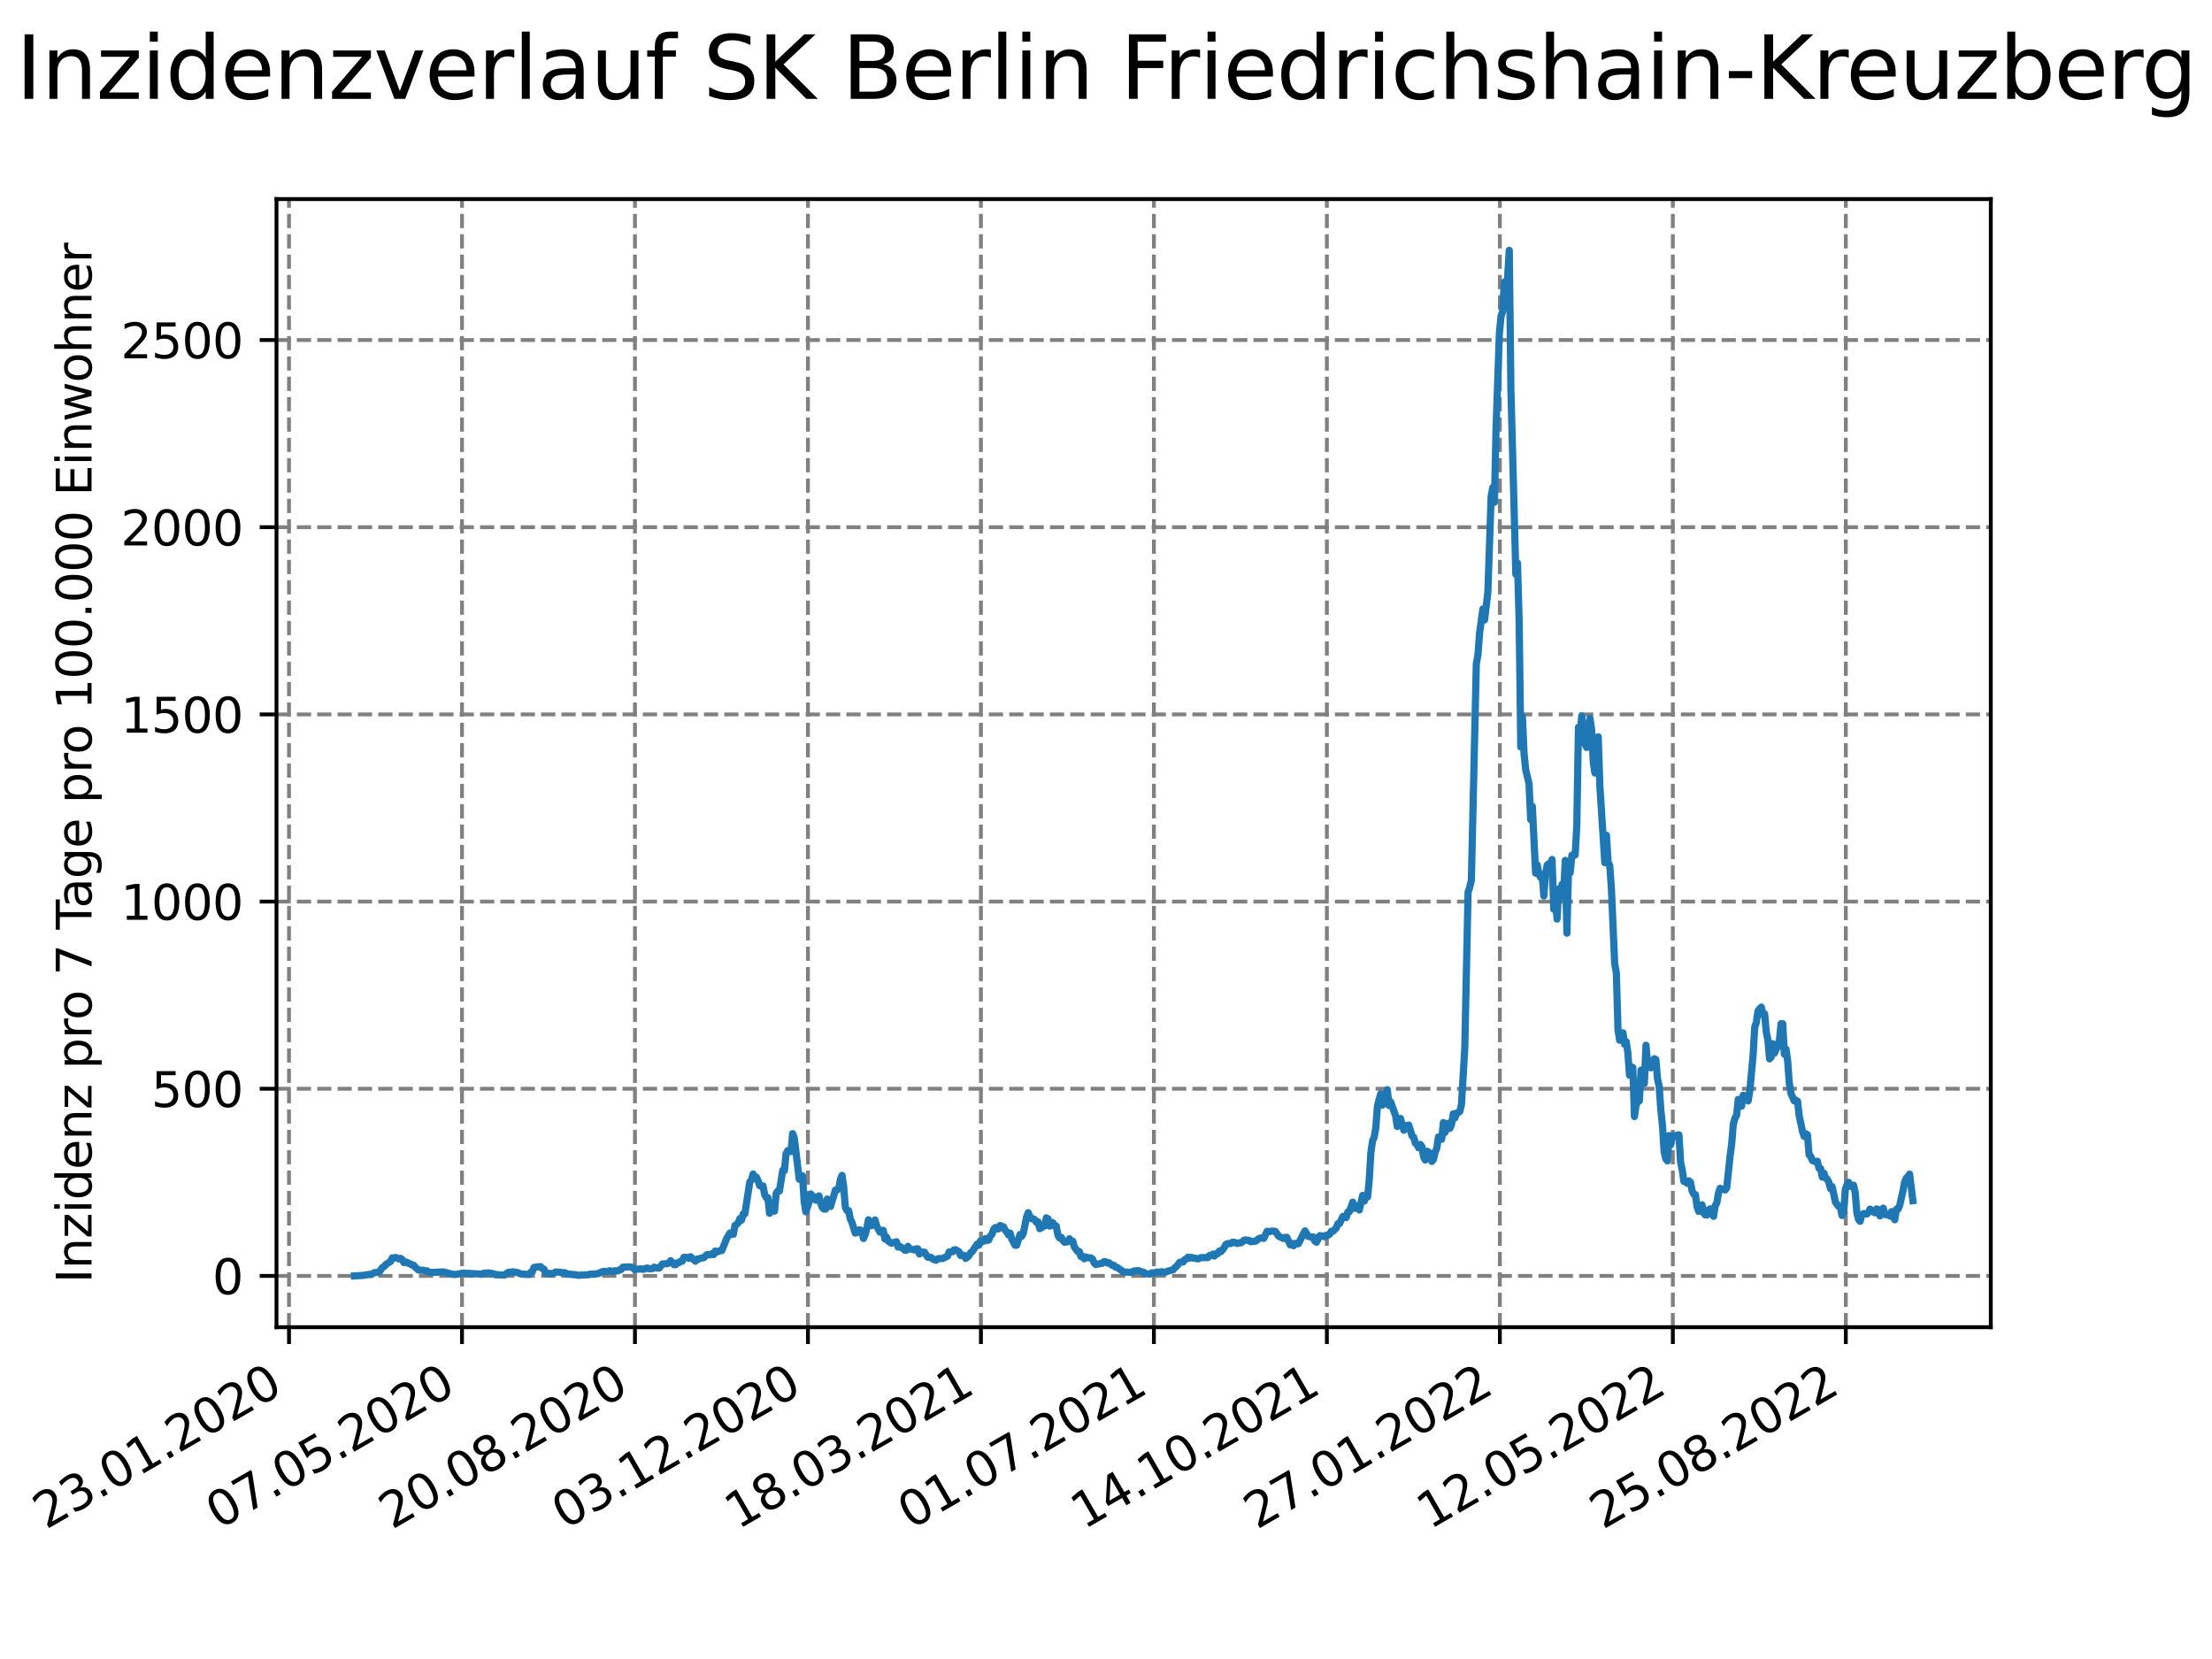 <?xml version="1.0" encoding="utf-8" standalone="no"?>
<!DOCTYPE svg PUBLIC "-//W3C//DTD SVG 1.1//EN"
  "http://www.w3.org/Graphics/SVG/1.1/DTD/svg11.dtd">
<svg xmlns:xlink="http://www.w3.org/1999/xlink" width="460.8pt" height="345.6pt" viewBox="0 0 460.8 345.6" xmlns="http://www.w3.org/2000/svg" version="1.1">
 <defs>
  <style type="text/css">*{stroke-linejoin: round; stroke-linecap: butt}</style>
 </defs>
 <g id="figure_1">
  <g id="patch_1">
   <path d="M 0 345.6 
L 460.8 345.6 
L 460.8 0 
L 0 0 
z
" style="fill: #ffffff"/>
  </g>
  <g id="axes_1">
   <g id="patch_2">
    <path d="M 57.6 276.48 
L 414.72 276.48 
L 414.72 41.472 
L 57.6 41.472 
z
" style="fill: #ffffff"/>
   </g>
   <g id="matplotlib.axis_1">
    <g id="xtick_1">
     <g id="line2d_1">
      <path d="M 60.205 276.48 
L 60.205 41.472 
" clip-path="url(#p578720e4cc)" style="fill: none; stroke-dasharray: 2.96,1.28; stroke-dashoffset: 0; stroke: #808080; stroke-width: 0.8"/>
     </g>
     <g id="line2d_2">
      <defs>
       <path id="m4d08be19a9" d="M 0 0 
L 0 3.5 
" style="stroke: #000000; stroke-width: 0.8"/>
      </defs>
      <g>
       <use xlink:href="#m4d08be19a9" x="60.205" y="276.48" style="stroke: #000000; stroke-width: 0.8"/>
      </g>
     </g>
     <g id="text_1">
      <!-- 23.01.2020 -->
      <g transform="translate(9.58 318.689) rotate(-30) scale(0.1 -0.1)">
       <defs>
        <path id="DejaVuSans-32" d="M 1228 531 
L 3431 531 
L 3431 0 
L 469 0 
L 469 531 
Q 828 903 1448 1529 
Q 2069 2156 2228 2338 
Q 2531 2678 2651 2914 
Q 2772 3150 2772 3378 
Q 2772 3750 2511 3984 
Q 2250 4219 1831 4219 
Q 1534 4219 1204 4116 
Q 875 4013 500 3803 
L 500 4441 
Q 881 4594 1212 4672 
Q 1544 4750 1819 4750 
Q 2544 4750 2975 4387 
Q 3406 4025 3406 3419 
Q 3406 3131 3298 2873 
Q 3191 2616 2906 2266 
Q 2828 2175 2409 1742 
Q 1991 1309 1228 531 
z
" transform="scale(0.016)"/>
        <path id="DejaVuSans-33" d="M 2597 2516 
Q 3050 2419 3304 2112 
Q 3559 1806 3559 1356 
Q 3559 666 3084 287 
Q 2609 -91 1734 -91 
Q 1441 -91 1130 -33 
Q 819 25 488 141 
L 488 750 
Q 750 597 1062 519 
Q 1375 441 1716 441 
Q 2309 441 2620 675 
Q 2931 909 2931 1356 
Q 2931 1769 2642 2001 
Q 2353 2234 1838 2234 
L 1294 2234 
L 1294 2753 
L 1863 2753 
Q 2328 2753 2575 2939 
Q 2822 3125 2822 3475 
Q 2822 3834 2567 4026 
Q 2313 4219 1838 4219 
Q 1578 4219 1281 4162 
Q 984 4106 628 3988 
L 628 4550 
Q 988 4650 1302 4700 
Q 1616 4750 1894 4750 
Q 2613 4750 3031 4423 
Q 3450 4097 3450 3541 
Q 3450 3153 3228 2886 
Q 3006 2619 2597 2516 
z
" transform="scale(0.016)"/>
        <path id="DejaVuSans-2e" d="M 684 794 
L 1344 794 
L 1344 0 
L 684 0 
L 684 794 
z
" transform="scale(0.016)"/>
        <path id="DejaVuSans-30" d="M 2034 4250 
Q 1547 4250 1301 3770 
Q 1056 3291 1056 2328 
Q 1056 1369 1301 889 
Q 1547 409 2034 409 
Q 2525 409 2770 889 
Q 3016 1369 3016 2328 
Q 3016 3291 2770 3770 
Q 2525 4250 2034 4250 
z
M 2034 4750 
Q 2819 4750 3233 4129 
Q 3647 3509 3647 2328 
Q 3647 1150 3233 529 
Q 2819 -91 2034 -91 
Q 1250 -91 836 529 
Q 422 1150 422 2328 
Q 422 3509 836 4129 
Q 1250 4750 2034 4750 
z
" transform="scale(0.016)"/>
        <path id="DejaVuSans-31" d="M 794 531 
L 1825 531 
L 1825 4091 
L 703 3866 
L 703 4441 
L 1819 4666 
L 2450 4666 
L 2450 531 
L 3481 531 
L 3481 0 
L 794 0 
L 794 531 
z
" transform="scale(0.016)"/>
       </defs>
       <use xlink:href="#DejaVuSans-32"/>
       <use xlink:href="#DejaVuSans-33" x="63.623"/>
       <use xlink:href="#DejaVuSans-2e" x="127.246"/>
       <use xlink:href="#DejaVuSans-30" x="159.033"/>
       <use xlink:href="#DejaVuSans-31" x="222.656"/>
       <use xlink:href="#DejaVuSans-2e" x="286.279"/>
       <use xlink:href="#DejaVuSans-32" x="318.066"/>
       <use xlink:href="#DejaVuSans-30" x="381.689"/>
       <use xlink:href="#DejaVuSans-32" x="445.312"/>
       <use xlink:href="#DejaVuSans-30" x="508.936"/>
      </g>
     </g>
    </g>
    <g id="xtick_2">
     <g id="line2d_3">
      <path d="M 96.24 276.48 
L 96.24 41.472 
" clip-path="url(#p578720e4cc)" style="fill: none; stroke-dasharray: 2.96,1.28; stroke-dashoffset: 0; stroke: #808080; stroke-width: 0.8"/>
     </g>
     <g id="line2d_4">
      <g>
       <use xlink:href="#m4d08be19a9" x="96.24" y="276.48" style="stroke: #000000; stroke-width: 0.8"/>
      </g>
     </g>
     <g id="text_2">
      <!-- 07.05.2020 -->
      <g transform="translate(45.615 318.689) rotate(-30) scale(0.1 -0.1)">
       <defs>
        <path id="DejaVuSans-37" d="M 525 4666 
L 3525 4666 
L 3525 4397 
L 1831 0 
L 1172 0 
L 2766 4134 
L 525 4134 
L 525 4666 
z
" transform="scale(0.016)"/>
        <path id="DejaVuSans-35" d="M 691 4666 
L 3169 4666 
L 3169 4134 
L 1269 4134 
L 1269 2991 
Q 1406 3038 1543 3061 
Q 1681 3084 1819 3084 
Q 2600 3084 3056 2656 
Q 3513 2228 3513 1497 
Q 3513 744 3044 326 
Q 2575 -91 1722 -91 
Q 1428 -91 1123 -41 
Q 819 9 494 109 
L 494 744 
Q 775 591 1075 516 
Q 1375 441 1709 441 
Q 2250 441 2565 725 
Q 2881 1009 2881 1497 
Q 2881 1984 2565 2268 
Q 2250 2553 1709 2553 
Q 1456 2553 1204 2497 
Q 953 2441 691 2322 
L 691 4666 
z
" transform="scale(0.016)"/>
       </defs>
       <use xlink:href="#DejaVuSans-30"/>
       <use xlink:href="#DejaVuSans-37" x="63.623"/>
       <use xlink:href="#DejaVuSans-2e" x="127.246"/>
       <use xlink:href="#DejaVuSans-30" x="159.033"/>
       <use xlink:href="#DejaVuSans-35" x="222.656"/>
       <use xlink:href="#DejaVuSans-2e" x="286.279"/>
       <use xlink:href="#DejaVuSans-32" x="318.066"/>
       <use xlink:href="#DejaVuSans-30" x="381.689"/>
       <use xlink:href="#DejaVuSans-32" x="445.312"/>
       <use xlink:href="#DejaVuSans-30" x="508.936"/>
      </g>
     </g>
    </g>
    <g id="xtick_3">
     <g id="line2d_5">
      <path d="M 132.275 276.48 
L 132.275 41.472 
" clip-path="url(#p578720e4cc)" style="fill: none; stroke-dasharray: 2.96,1.28; stroke-dashoffset: 0; stroke: #808080; stroke-width: 0.8"/>
     </g>
     <g id="line2d_6">
      <g>
       <use xlink:href="#m4d08be19a9" x="132.275" y="276.48" style="stroke: #000000; stroke-width: 0.8"/>
      </g>
     </g>
     <g id="text_3">
      <!-- 20.08.2020 -->
      <g transform="translate(81.649 318.689) rotate(-30) scale(0.1 -0.1)">
       <defs>
        <path id="DejaVuSans-38" d="M 2034 2216 
Q 1584 2216 1326 1975 
Q 1069 1734 1069 1313 
Q 1069 891 1326 650 
Q 1584 409 2034 409 
Q 2484 409 2743 651 
Q 3003 894 3003 1313 
Q 3003 1734 2745 1975 
Q 2488 2216 2034 2216 
z
M 1403 2484 
Q 997 2584 770 2862 
Q 544 3141 544 3541 
Q 544 4100 942 4425 
Q 1341 4750 2034 4750 
Q 2731 4750 3128 4425 
Q 3525 4100 3525 3541 
Q 3525 3141 3298 2862 
Q 3072 2584 2669 2484 
Q 3125 2378 3379 2068 
Q 3634 1759 3634 1313 
Q 3634 634 3220 271 
Q 2806 -91 2034 -91 
Q 1263 -91 848 271 
Q 434 634 434 1313 
Q 434 1759 690 2068 
Q 947 2378 1403 2484 
z
M 1172 3481 
Q 1172 3119 1398 2916 
Q 1625 2713 2034 2713 
Q 2441 2713 2670 2916 
Q 2900 3119 2900 3481 
Q 2900 3844 2670 4047 
Q 2441 4250 2034 4250 
Q 1625 4250 1398 4047 
Q 1172 3844 1172 3481 
z
" transform="scale(0.016)"/>
       </defs>
       <use xlink:href="#DejaVuSans-32"/>
       <use xlink:href="#DejaVuSans-30" x="63.623"/>
       <use xlink:href="#DejaVuSans-2e" x="127.246"/>
       <use xlink:href="#DejaVuSans-30" x="159.033"/>
       <use xlink:href="#DejaVuSans-38" x="222.656"/>
       <use xlink:href="#DejaVuSans-2e" x="286.279"/>
       <use xlink:href="#DejaVuSans-32" x="318.066"/>
       <use xlink:href="#DejaVuSans-30" x="381.689"/>
       <use xlink:href="#DejaVuSans-32" x="445.312"/>
       <use xlink:href="#DejaVuSans-30" x="508.936"/>
      </g>
     </g>
    </g>
    <g id="xtick_4">
     <g id="line2d_7">
      <path d="M 168.309 276.48 
L 168.309 41.472 
" clip-path="url(#p578720e4cc)" style="fill: none; stroke-dasharray: 2.96,1.28; stroke-dashoffset: 0; stroke: #808080; stroke-width: 0.8"/>
     </g>
     <g id="line2d_8">
      <g>
       <use xlink:href="#m4d08be19a9" x="168.309" y="276.48" style="stroke: #000000; stroke-width: 0.8"/>
      </g>
     </g>
     <g id="text_4">
      <!-- 03.12.2020 -->
      <g transform="translate(117.684 318.689) rotate(-30) scale(0.1 -0.1)">
       <use xlink:href="#DejaVuSans-30"/>
       <use xlink:href="#DejaVuSans-33" x="63.623"/>
       <use xlink:href="#DejaVuSans-2e" x="127.246"/>
       <use xlink:href="#DejaVuSans-31" x="159.033"/>
       <use xlink:href="#DejaVuSans-32" x="222.656"/>
       <use xlink:href="#DejaVuSans-2e" x="286.279"/>
       <use xlink:href="#DejaVuSans-32" x="318.066"/>
       <use xlink:href="#DejaVuSans-30" x="381.689"/>
       <use xlink:href="#DejaVuSans-32" x="445.312"/>
       <use xlink:href="#DejaVuSans-30" x="508.936"/>
      </g>
     </g>
    </g>
    <g id="xtick_5">
     <g id="line2d_9">
      <path d="M 204.344 276.48 
L 204.344 41.472 
" clip-path="url(#p578720e4cc)" style="fill: none; stroke-dasharray: 2.96,1.28; stroke-dashoffset: 0; stroke: #808080; stroke-width: 0.8"/>
     </g>
     <g id="line2d_10">
      <g>
       <use xlink:href="#m4d08be19a9" x="204.344" y="276.48" style="stroke: #000000; stroke-width: 0.8"/>
      </g>
     </g>
     <g id="text_5">
      <!-- 18.03.2021 -->
      <g transform="translate(153.719 318.689) rotate(-30) scale(0.1 -0.1)">
       <use xlink:href="#DejaVuSans-31"/>
       <use xlink:href="#DejaVuSans-38" x="63.623"/>
       <use xlink:href="#DejaVuSans-2e" x="127.246"/>
       <use xlink:href="#DejaVuSans-30" x="159.033"/>
       <use xlink:href="#DejaVuSans-33" x="222.656"/>
       <use xlink:href="#DejaVuSans-2e" x="286.279"/>
       <use xlink:href="#DejaVuSans-32" x="318.066"/>
       <use xlink:href="#DejaVuSans-30" x="381.689"/>
       <use xlink:href="#DejaVuSans-32" x="445.312"/>
       <use xlink:href="#DejaVuSans-31" x="508.936"/>
      </g>
     </g>
    </g>
    <g id="xtick_6">
     <g id="line2d_11">
      <path d="M 240.378 276.48 
L 240.378 41.472 
" clip-path="url(#p578720e4cc)" style="fill: none; stroke-dasharray: 2.96,1.28; stroke-dashoffset: 0; stroke: #808080; stroke-width: 0.8"/>
     </g>
     <g id="line2d_12">
      <g>
       <use xlink:href="#m4d08be19a9" x="240.378" y="276.48" style="stroke: #000000; stroke-width: 0.8"/>
      </g>
     </g>
     <g id="text_6">
      <!-- 01.07.2021 -->
      <g transform="translate(189.753 318.689) rotate(-30) scale(0.1 -0.1)">
       <use xlink:href="#DejaVuSans-30"/>
       <use xlink:href="#DejaVuSans-31" x="63.623"/>
       <use xlink:href="#DejaVuSans-2e" x="127.246"/>
       <use xlink:href="#DejaVuSans-30" x="159.033"/>
       <use xlink:href="#DejaVuSans-37" x="222.656"/>
       <use xlink:href="#DejaVuSans-2e" x="286.279"/>
       <use xlink:href="#DejaVuSans-32" x="318.066"/>
       <use xlink:href="#DejaVuSans-30" x="381.689"/>
       <use xlink:href="#DejaVuSans-32" x="445.312"/>
       <use xlink:href="#DejaVuSans-31" x="508.936"/>
      </g>
     </g>
    </g>
    <g id="xtick_7">
     <g id="line2d_13">
      <path d="M 276.413 276.48 
L 276.413 41.472 
" clip-path="url(#p578720e4cc)" style="fill: none; stroke-dasharray: 2.96,1.28; stroke-dashoffset: 0; stroke: #808080; stroke-width: 0.8"/>
     </g>
     <g id="line2d_14">
      <g>
       <use xlink:href="#m4d08be19a9" x="276.413" y="276.48" style="stroke: #000000; stroke-width: 0.8"/>
      </g>
     </g>
     <g id="text_7">
      <!-- 14.10.2021 -->
      <g transform="translate(225.788 318.689) rotate(-30) scale(0.1 -0.1)">
       <defs>
        <path id="DejaVuSans-34" d="M 2419 4116 
L 825 1625 
L 2419 1625 
L 2419 4116 
z
M 2253 4666 
L 3047 4666 
L 3047 1625 
L 3713 1625 
L 3713 1100 
L 3047 1100 
L 3047 0 
L 2419 0 
L 2419 1100 
L 313 1100 
L 313 1709 
L 2253 4666 
z
" transform="scale(0.016)"/>
       </defs>
       <use xlink:href="#DejaVuSans-31"/>
       <use xlink:href="#DejaVuSans-34" x="63.623"/>
       <use xlink:href="#DejaVuSans-2e" x="127.246"/>
       <use xlink:href="#DejaVuSans-31" x="159.033"/>
       <use xlink:href="#DejaVuSans-30" x="222.656"/>
       <use xlink:href="#DejaVuSans-2e" x="286.279"/>
       <use xlink:href="#DejaVuSans-32" x="318.066"/>
       <use xlink:href="#DejaVuSans-30" x="381.689"/>
       <use xlink:href="#DejaVuSans-32" x="445.312"/>
       <use xlink:href="#DejaVuSans-31" x="508.936"/>
      </g>
     </g>
    </g>
    <g id="xtick_8">
     <g id="line2d_15">
      <path d="M 312.448 276.48 
L 312.448 41.472 
" clip-path="url(#p578720e4cc)" style="fill: none; stroke-dasharray: 2.96,1.28; stroke-dashoffset: 0; stroke: #808080; stroke-width: 0.8"/>
     </g>
     <g id="line2d_16">
      <g>
       <use xlink:href="#m4d08be19a9" x="312.448" y="276.48" style="stroke: #000000; stroke-width: 0.8"/>
      </g>
     </g>
     <g id="text_8">
      <!-- 27.01.2022 -->
      <g transform="translate(261.822 318.689) rotate(-30) scale(0.1 -0.1)">
       <use xlink:href="#DejaVuSans-32"/>
       <use xlink:href="#DejaVuSans-37" x="63.623"/>
       <use xlink:href="#DejaVuSans-2e" x="127.246"/>
       <use xlink:href="#DejaVuSans-30" x="159.033"/>
       <use xlink:href="#DejaVuSans-31" x="222.656"/>
       <use xlink:href="#DejaVuSans-2e" x="286.279"/>
       <use xlink:href="#DejaVuSans-32" x="318.066"/>
       <use xlink:href="#DejaVuSans-30" x="381.689"/>
       <use xlink:href="#DejaVuSans-32" x="445.312"/>
       <use xlink:href="#DejaVuSans-32" x="508.936"/>
      </g>
     </g>
    </g>
    <g id="xtick_9">
     <g id="line2d_17">
      <path d="M 348.482 276.48 
L 348.482 41.472 
" clip-path="url(#p578720e4cc)" style="fill: none; stroke-dasharray: 2.96,1.28; stroke-dashoffset: 0; stroke: #808080; stroke-width: 0.8"/>
     </g>
     <g id="line2d_18">
      <g>
       <use xlink:href="#m4d08be19a9" x="348.482" y="276.48" style="stroke: #000000; stroke-width: 0.8"/>
      </g>
     </g>
     <g id="text_9">
      <!-- 12.05.2022 -->
      <g transform="translate(297.857 318.689) rotate(-30) scale(0.1 -0.1)">
       <use xlink:href="#DejaVuSans-31"/>
       <use xlink:href="#DejaVuSans-32" x="63.623"/>
       <use xlink:href="#DejaVuSans-2e" x="127.246"/>
       <use xlink:href="#DejaVuSans-30" x="159.033"/>
       <use xlink:href="#DejaVuSans-35" x="222.656"/>
       <use xlink:href="#DejaVuSans-2e" x="286.279"/>
       <use xlink:href="#DejaVuSans-32" x="318.066"/>
       <use xlink:href="#DejaVuSans-30" x="381.689"/>
       <use xlink:href="#DejaVuSans-32" x="445.312"/>
       <use xlink:href="#DejaVuSans-32" x="508.936"/>
      </g>
     </g>
    </g>
    <g id="xtick_10">
     <g id="line2d_19">
      <path d="M 384.517 276.48 
L 384.517 41.472 
" clip-path="url(#p578720e4cc)" style="fill: none; stroke-dasharray: 2.96,1.28; stroke-dashoffset: 0; stroke: #808080; stroke-width: 0.8"/>
     </g>
     <g id="line2d_20">
      <g>
       <use xlink:href="#m4d08be19a9" x="384.517" y="276.48" style="stroke: #000000; stroke-width: 0.8"/>
      </g>
     </g>
     <g id="text_10">
      <!-- 25.08.2022 -->
      <g transform="translate(333.892 318.689) rotate(-30) scale(0.1 -0.1)">
       <use xlink:href="#DejaVuSans-32"/>
       <use xlink:href="#DejaVuSans-35" x="63.623"/>
       <use xlink:href="#DejaVuSans-2e" x="127.246"/>
       <use xlink:href="#DejaVuSans-30" x="159.033"/>
       <use xlink:href="#DejaVuSans-38" x="222.656"/>
       <use xlink:href="#DejaVuSans-2e" x="286.279"/>
       <use xlink:href="#DejaVuSans-32" x="318.066"/>
       <use xlink:href="#DejaVuSans-30" x="381.689"/>
       <use xlink:href="#DejaVuSans-32" x="445.312"/>
       <use xlink:href="#DejaVuSans-32" x="508.936"/>
      </g>
     </g>
    </g>
   </g>
   <g id="matplotlib.axis_2">
    <g id="ytick_1">
     <g id="line2d_21">
      <path d="M 57.6 265.798 
L 414.72 265.798 
" clip-path="url(#p578720e4cc)" style="fill: none; stroke-dasharray: 2.96,1.28; stroke-dashoffset: 0; stroke: #808080; stroke-width: 0.8"/>
     </g>
     <g id="line2d_22">
      <defs>
       <path id="mb1d8e99455" d="M 0 0 
L -3.5 0 
" style="stroke: #000000; stroke-width: 0.8"/>
      </defs>
      <g>
       <use xlink:href="#mb1d8e99455" x="57.6" y="265.798" style="stroke: #000000; stroke-width: 0.8"/>
      </g>
     </g>
     <g id="text_11">
      <!-- 0 -->
      <g transform="translate(44.237 269.597) scale(0.1 -0.1)">
       <use xlink:href="#DejaVuSans-30"/>
      </g>
     </g>
    </g>
    <g id="ytick_2">
     <g id="line2d_23">
      <path d="M 57.6 226.806 
L 414.72 226.806 
" clip-path="url(#p578720e4cc)" style="fill: none; stroke-dasharray: 2.96,1.28; stroke-dashoffset: 0; stroke: #808080; stroke-width: 0.8"/>
     </g>
     <g id="line2d_24">
      <g>
       <use xlink:href="#mb1d8e99455" x="57.6" y="226.806" style="stroke: #000000; stroke-width: 0.8"/>
      </g>
     </g>
     <g id="text_12">
      <!-- 500 -->
      <g transform="translate(31.512 230.605) scale(0.1 -0.1)">
       <use xlink:href="#DejaVuSans-35"/>
       <use xlink:href="#DejaVuSans-30" x="63.623"/>
       <use xlink:href="#DejaVuSans-30" x="127.246"/>
      </g>
     </g>
    </g>
    <g id="ytick_3">
     <g id="line2d_25">
      <path d="M 57.6 187.813 
L 414.72 187.813 
" clip-path="url(#p578720e4cc)" style="fill: none; stroke-dasharray: 2.96,1.28; stroke-dashoffset: 0; stroke: #808080; stroke-width: 0.8"/>
     </g>
     <g id="line2d_26">
      <g>
       <use xlink:href="#mb1d8e99455" x="57.6" y="187.813" style="stroke: #000000; stroke-width: 0.8"/>
      </g>
     </g>
     <g id="text_13">
      <!-- 1000 -->
      <g transform="translate(25.15 191.612) scale(0.1 -0.1)">
       <use xlink:href="#DejaVuSans-31"/>
       <use xlink:href="#DejaVuSans-30" x="63.623"/>
       <use xlink:href="#DejaVuSans-30" x="127.246"/>
       <use xlink:href="#DejaVuSans-30" x="190.869"/>
      </g>
     </g>
    </g>
    <g id="ytick_4">
     <g id="line2d_27">
      <path d="M 57.6 148.821 
L 414.72 148.821 
" clip-path="url(#p578720e4cc)" style="fill: none; stroke-dasharray: 2.96,1.28; stroke-dashoffset: 0; stroke: #808080; stroke-width: 0.8"/>
     </g>
     <g id="line2d_28">
      <g>
       <use xlink:href="#mb1d8e99455" x="57.6" y="148.821" style="stroke: #000000; stroke-width: 0.8"/>
      </g>
     </g>
     <g id="text_14">
      <!-- 1500 -->
      <g transform="translate(25.15 152.62) scale(0.1 -0.1)">
       <use xlink:href="#DejaVuSans-31"/>
       <use xlink:href="#DejaVuSans-35" x="63.623"/>
       <use xlink:href="#DejaVuSans-30" x="127.246"/>
       <use xlink:href="#DejaVuSans-30" x="190.869"/>
      </g>
     </g>
    </g>
    <g id="ytick_5">
     <g id="line2d_29">
      <path d="M 57.6 109.829 
L 414.72 109.829 
" clip-path="url(#p578720e4cc)" style="fill: none; stroke-dasharray: 2.96,1.28; stroke-dashoffset: 0; stroke: #808080; stroke-width: 0.8"/>
     </g>
     <g id="line2d_30">
      <g>
       <use xlink:href="#mb1d8e99455" x="57.6" y="109.829" style="stroke: #000000; stroke-width: 0.8"/>
      </g>
     </g>
     <g id="text_15">
      <!-- 2000 -->
      <g transform="translate(25.15 113.628) scale(0.1 -0.1)">
       <use xlink:href="#DejaVuSans-32"/>
       <use xlink:href="#DejaVuSans-30" x="63.623"/>
       <use xlink:href="#DejaVuSans-30" x="127.246"/>
       <use xlink:href="#DejaVuSans-30" x="190.869"/>
      </g>
     </g>
    </g>
    <g id="ytick_6">
     <g id="line2d_31">
      <path d="M 57.6 70.836 
L 414.72 70.836 
" clip-path="url(#p578720e4cc)" style="fill: none; stroke-dasharray: 2.96,1.28; stroke-dashoffset: 0; stroke: #808080; stroke-width: 0.8"/>
     </g>
     <g id="line2d_32">
      <g>
       <use xlink:href="#mb1d8e99455" x="57.6" y="70.836" style="stroke: #000000; stroke-width: 0.8"/>
      </g>
     </g>
     <g id="text_16">
      <!-- 2500 -->
      <g transform="translate(25.15 74.635) scale(0.1 -0.1)">
       <use xlink:href="#DejaVuSans-32"/>
       <use xlink:href="#DejaVuSans-35" x="63.623"/>
       <use xlink:href="#DejaVuSans-30" x="127.246"/>
       <use xlink:href="#DejaVuSans-30" x="190.869"/>
      </g>
     </g>
    </g>
    <g id="text_17">
     <!-- Inzidenz pro 7 Tage pro 100.000 Einwohner -->
     <g transform="translate(19.07 267.301) rotate(-90) scale(0.1 -0.1)">
      <defs>
       <path id="DejaVuSans-49" d="M 628 4666 
L 1259 4666 
L 1259 0 
L 628 0 
L 628 4666 
z
" transform="scale(0.016)"/>
       <path id="DejaVuSans-6e" d="M 3513 2113 
L 3513 0 
L 2938 0 
L 2938 2094 
Q 2938 2591 2744 2837 
Q 2550 3084 2163 3084 
Q 1697 3084 1428 2787 
Q 1159 2491 1159 1978 
L 1159 0 
L 581 0 
L 581 3500 
L 1159 3500 
L 1159 2956 
Q 1366 3272 1645 3428 
Q 1925 3584 2291 3584 
Q 2894 3584 3203 3211 
Q 3513 2838 3513 2113 
z
" transform="scale(0.016)"/>
       <path id="DejaVuSans-7a" d="M 353 3500 
L 3084 3500 
L 3084 2975 
L 922 459 
L 3084 459 
L 3084 0 
L 275 0 
L 275 525 
L 2438 3041 
L 353 3041 
L 353 3500 
z
" transform="scale(0.016)"/>
       <path id="DejaVuSans-69" d="M 603 3500 
L 1178 3500 
L 1178 0 
L 603 0 
L 603 3500 
z
M 603 4863 
L 1178 4863 
L 1178 4134 
L 603 4134 
L 603 4863 
z
" transform="scale(0.016)"/>
       <path id="DejaVuSans-64" d="M 2906 2969 
L 2906 4863 
L 3481 4863 
L 3481 0 
L 2906 0 
L 2906 525 
Q 2725 213 2448 61 
Q 2172 -91 1784 -91 
Q 1150 -91 751 415 
Q 353 922 353 1747 
Q 353 2572 751 3078 
Q 1150 3584 1784 3584 
Q 2172 3584 2448 3432 
Q 2725 3281 2906 2969 
z
M 947 1747 
Q 947 1113 1208 752 
Q 1469 391 1925 391 
Q 2381 391 2643 752 
Q 2906 1113 2906 1747 
Q 2906 2381 2643 2742 
Q 2381 3103 1925 3103 
Q 1469 3103 1208 2742 
Q 947 2381 947 1747 
z
" transform="scale(0.016)"/>
       <path id="DejaVuSans-65" d="M 3597 1894 
L 3597 1613 
L 953 1613 
Q 991 1019 1311 708 
Q 1631 397 2203 397 
Q 2534 397 2845 478 
Q 3156 559 3463 722 
L 3463 178 
Q 3153 47 2828 -22 
Q 2503 -91 2169 -91 
Q 1331 -91 842 396 
Q 353 884 353 1716 
Q 353 2575 817 3079 
Q 1281 3584 2069 3584 
Q 2775 3584 3186 3129 
Q 3597 2675 3597 1894 
z
M 3022 2063 
Q 3016 2534 2758 2815 
Q 2500 3097 2075 3097 
Q 1594 3097 1305 2825 
Q 1016 2553 972 2059 
L 3022 2063 
z
" transform="scale(0.016)"/>
       <path id="DejaVuSans-20" transform="scale(0.016)"/>
       <path id="DejaVuSans-70" d="M 1159 525 
L 1159 -1331 
L 581 -1331 
L 581 3500 
L 1159 3500 
L 1159 2969 
Q 1341 3281 1617 3432 
Q 1894 3584 2278 3584 
Q 2916 3584 3314 3078 
Q 3713 2572 3713 1747 
Q 3713 922 3314 415 
Q 2916 -91 2278 -91 
Q 1894 -91 1617 61 
Q 1341 213 1159 525 
z
M 3116 1747 
Q 3116 2381 2855 2742 
Q 2594 3103 2138 3103 
Q 1681 3103 1420 2742 
Q 1159 2381 1159 1747 
Q 1159 1113 1420 752 
Q 1681 391 2138 391 
Q 2594 391 2855 752 
Q 3116 1113 3116 1747 
z
" transform="scale(0.016)"/>
       <path id="DejaVuSans-72" d="M 2631 2963 
Q 2534 3019 2420 3045 
Q 2306 3072 2169 3072 
Q 1681 3072 1420 2755 
Q 1159 2438 1159 1844 
L 1159 0 
L 581 0 
L 581 3500 
L 1159 3500 
L 1159 2956 
Q 1341 3275 1631 3429 
Q 1922 3584 2338 3584 
Q 2397 3584 2469 3576 
Q 2541 3569 2628 3553 
L 2631 2963 
z
" transform="scale(0.016)"/>
       <path id="DejaVuSans-6f" d="M 1959 3097 
Q 1497 3097 1228 2736 
Q 959 2375 959 1747 
Q 959 1119 1226 758 
Q 1494 397 1959 397 
Q 2419 397 2687 759 
Q 2956 1122 2956 1747 
Q 2956 2369 2687 2733 
Q 2419 3097 1959 3097 
z
M 1959 3584 
Q 2709 3584 3137 3096 
Q 3566 2609 3566 1747 
Q 3566 888 3137 398 
Q 2709 -91 1959 -91 
Q 1206 -91 779 398 
Q 353 888 353 1747 
Q 353 2609 779 3096 
Q 1206 3584 1959 3584 
z
" transform="scale(0.016)"/>
       <path id="DejaVuSans-54" d="M -19 4666 
L 3928 4666 
L 3928 4134 
L 2272 4134 
L 2272 0 
L 1638 0 
L 1638 4134 
L -19 4134 
L -19 4666 
z
" transform="scale(0.016)"/>
       <path id="DejaVuSans-61" d="M 2194 1759 
Q 1497 1759 1228 1600 
Q 959 1441 959 1056 
Q 959 750 1161 570 
Q 1363 391 1709 391 
Q 2188 391 2477 730 
Q 2766 1069 2766 1631 
L 2766 1759 
L 2194 1759 
z
M 3341 1997 
L 3341 0 
L 2766 0 
L 2766 531 
Q 2569 213 2275 61 
Q 1981 -91 1556 -91 
Q 1019 -91 701 211 
Q 384 513 384 1019 
Q 384 1609 779 1909 
Q 1175 2209 1959 2209 
L 2766 2209 
L 2766 2266 
Q 2766 2663 2505 2880 
Q 2244 3097 1772 3097 
Q 1472 3097 1187 3025 
Q 903 2953 641 2809 
L 641 3341 
Q 956 3463 1253 3523 
Q 1550 3584 1831 3584 
Q 2591 3584 2966 3190 
Q 3341 2797 3341 1997 
z
" transform="scale(0.016)"/>
       <path id="DejaVuSans-67" d="M 2906 1791 
Q 2906 2416 2648 2759 
Q 2391 3103 1925 3103 
Q 1463 3103 1205 2759 
Q 947 2416 947 1791 
Q 947 1169 1205 825 
Q 1463 481 1925 481 
Q 2391 481 2648 825 
Q 2906 1169 2906 1791 
z
M 3481 434 
Q 3481 -459 3084 -895 
Q 2688 -1331 1869 -1331 
Q 1566 -1331 1297 -1286 
Q 1028 -1241 775 -1147 
L 775 -588 
Q 1028 -725 1275 -790 
Q 1522 -856 1778 -856 
Q 2344 -856 2625 -561 
Q 2906 -266 2906 331 
L 2906 616 
Q 2728 306 2450 153 
Q 2172 0 1784 0 
Q 1141 0 747 490 
Q 353 981 353 1791 
Q 353 2603 747 3093 
Q 1141 3584 1784 3584 
Q 2172 3584 2450 3431 
Q 2728 3278 2906 2969 
L 2906 3500 
L 3481 3500 
L 3481 434 
z
" transform="scale(0.016)"/>
       <path id="DejaVuSans-45" d="M 628 4666 
L 3578 4666 
L 3578 4134 
L 1259 4134 
L 1259 2753 
L 3481 2753 
L 3481 2222 
L 1259 2222 
L 1259 531 
L 3634 531 
L 3634 0 
L 628 0 
L 628 4666 
z
" transform="scale(0.016)"/>
       <path id="DejaVuSans-77" d="M 269 3500 
L 844 3500 
L 1563 769 
L 2278 3500 
L 2956 3500 
L 3675 769 
L 4391 3500 
L 4966 3500 
L 4050 0 
L 3372 0 
L 2619 2869 
L 1863 0 
L 1184 0 
L 269 3500 
z
" transform="scale(0.016)"/>
       <path id="DejaVuSans-68" d="M 3513 2113 
L 3513 0 
L 2938 0 
L 2938 2094 
Q 2938 2591 2744 2837 
Q 2550 3084 2163 3084 
Q 1697 3084 1428 2787 
Q 1159 2491 1159 1978 
L 1159 0 
L 581 0 
L 581 4863 
L 1159 4863 
L 1159 2956 
Q 1366 3272 1645 3428 
Q 1925 3584 2291 3584 
Q 2894 3584 3203 3211 
Q 3513 2838 3513 2113 
z
" transform="scale(0.016)"/>
      </defs>
      <use xlink:href="#DejaVuSans-49"/>
      <use xlink:href="#DejaVuSans-6e" x="29.492"/>
      <use xlink:href="#DejaVuSans-7a" x="92.871"/>
      <use xlink:href="#DejaVuSans-69" x="145.361"/>
      <use xlink:href="#DejaVuSans-64" x="173.145"/>
      <use xlink:href="#DejaVuSans-65" x="236.621"/>
      <use xlink:href="#DejaVuSans-6e" x="298.145"/>
      <use xlink:href="#DejaVuSans-7a" x="361.523"/>
      <use xlink:href="#DejaVuSans-20" x="414.014"/>
      <use xlink:href="#DejaVuSans-70" x="445.801"/>
      <use xlink:href="#DejaVuSans-72" x="509.277"/>
      <use xlink:href="#DejaVuSans-6f" x="548.141"/>
      <use xlink:href="#DejaVuSans-20" x="609.322"/>
      <use xlink:href="#DejaVuSans-37" x="641.109"/>
      <use xlink:href="#DejaVuSans-20" x="704.732"/>
      <use xlink:href="#DejaVuSans-54" x="736.52"/>
      <use xlink:href="#DejaVuSans-61" x="781.104"/>
      <use xlink:href="#DejaVuSans-67" x="842.383"/>
      <use xlink:href="#DejaVuSans-65" x="905.859"/>
      <use xlink:href="#DejaVuSans-20" x="967.383"/>
      <use xlink:href="#DejaVuSans-70" x="999.17"/>
      <use xlink:href="#DejaVuSans-72" x="1062.646"/>
      <use xlink:href="#DejaVuSans-6f" x="1101.51"/>
      <use xlink:href="#DejaVuSans-20" x="1162.691"/>
      <use xlink:href="#DejaVuSans-31" x="1194.479"/>
      <use xlink:href="#DejaVuSans-30" x="1258.102"/>
      <use xlink:href="#DejaVuSans-30" x="1321.725"/>
      <use xlink:href="#DejaVuSans-2e" x="1385.348"/>
      <use xlink:href="#DejaVuSans-30" x="1417.135"/>
      <use xlink:href="#DejaVuSans-30" x="1480.758"/>
      <use xlink:href="#DejaVuSans-30" x="1544.381"/>
      <use xlink:href="#DejaVuSans-20" x="1608.004"/>
      <use xlink:href="#DejaVuSans-45" x="1639.791"/>
      <use xlink:href="#DejaVuSans-69" x="1702.975"/>
      <use xlink:href="#DejaVuSans-6e" x="1730.758"/>
      <use xlink:href="#DejaVuSans-77" x="1794.137"/>
      <use xlink:href="#DejaVuSans-6f" x="1875.924"/>
      <use xlink:href="#DejaVuSans-68" x="1937.105"/>
      <use xlink:href="#DejaVuSans-6e" x="2000.484"/>
      <use xlink:href="#DejaVuSans-65" x="2063.863"/>
      <use xlink:href="#DejaVuSans-72" x="2125.387"/>
     </g>
    </g>
   </g>
   <g id="line2d_33">
    <path d="M 73.833 265.798 
L 75.549 265.69 
L 76.235 265.583 
L 76.921 265.475 
L 77.265 265.529 
L 77.951 265.126 
L 78.981 265.018 
L 79.667 264.024 
L 80.01 263.862 
L 80.353 263.432 
L 81.383 262.76 
L 81.726 262.034 
L 82.069 262.061 
L 82.412 261.953 
L 83.099 262.249 
L 83.442 262.142 
L 83.785 262.384 
L 84.128 263.029 
L 84.472 262.894 
L 84.815 262.975 
L 85.158 263.217 
L 85.501 263.298 
L 85.844 263.54 
L 86.187 263.566 
L 86.531 264.024 
L 87.217 264.588 
L 88.247 264.615 
L 88.59 264.776 
L 88.933 264.722 
L 89.276 264.991 
L 89.962 265.072 
L 92.365 264.964 
L 94.081 265.395 
L 94.767 265.502 
L 95.453 265.395 
L 96.483 265.206 
L 100.258 265.421 
L 100.944 265.206 
L 101.288 265.26 
L 101.631 265.153 
L 103.004 265.395 
L 103.347 265.583 
L 103.69 265.529 
L 104.376 265.61 
L 105.063 265.61 
L 105.749 265.126 
L 106.092 265.018 
L 106.435 265.045 
L 106.779 264.938 
L 107.808 265.099 
L 108.495 265.395 
L 109.181 265.421 
L 110.211 265.502 
L 110.554 265.045 
L 110.897 264.911 
L 111.24 264.024 
L 111.926 263.916 
L 112.613 263.862 
L 112.956 264.239 
L 113.299 264.373 
L 113.642 265.179 
L 114.329 265.287 
L 115.015 265.287 
L 115.358 265.26 
L 115.701 264.991 
L 116.731 265.018 
L 117.074 265.179 
L 117.417 265.099 
L 117.761 265.153 
L 118.104 265.368 
L 120.163 265.583 
L 120.506 265.69 
L 121.192 265.61 
L 122.565 265.556 
L 122.908 265.421 
L 123.938 265.395 
L 124.624 265.314 
L 125.311 264.991 
L 125.654 264.857 
L 126.34 264.884 
L 127.027 264.722 
L 127.713 264.884 
L 128.056 264.722 
L 128.743 264.749 
L 129.086 264.507 
L 129.429 264.454 
L 129.772 263.97 
L 131.145 263.916 
L 131.831 264.024 
L 132.174 264.454 
L 133.547 264.319 
L 133.89 264.427 
L 134.234 264.373 
L 134.577 264.185 
L 134.92 264.158 
L 135.263 264.319 
L 135.95 264.265 
L 136.293 263.97 
L 136.979 264.185 
L 137.322 264.158 
L 138.009 263.298 
L 139.038 263.244 
L 139.381 263.056 
L 139.725 262.626 
L 140.411 263.459 
L 140.754 263.459 
L 141.097 263.056 
L 141.44 263.029 
L 141.784 262.733 
L 142.127 262.733 
L 142.47 261.927 
L 143.156 261.953 
L 143.5 262.142 
L 143.843 261.792 
L 144.872 262.733 
L 145.216 262.303 
L 145.559 262.303 
L 145.902 262.115 
L 146.588 262.007 
L 147.275 261.362 
L 147.961 261.389 
L 148.304 261.174 
L 148.647 261.362 
L 148.991 260.609 
L 149.334 260.824 
L 150.02 260.529 
L 150.363 260.529 
L 151.393 257.975 
L 152.079 256.846 
L 152.422 257.141 
L 152.766 257.141 
L 153.109 255.286 
L 153.452 255.071 
L 153.795 254.722 
L 154.138 253.835 
L 154.482 254.157 
L 154.825 252.867 
L 155.168 252.867 
L 156.198 246.2 
L 156.541 245.823 
L 156.884 244.56 
L 157.227 245.232 
L 157.57 245.232 
L 157.913 245.931 
L 158.257 247.006 
L 158.6 247.114 
L 158.943 247.033 
L 159.286 248.834 
L 159.629 249.506 
L 159.973 249.506 
L 160.316 252.759 
L 160.659 252.195 
L 161.345 252.302 
L 161.689 248.619 
L 162.032 248.108 
L 162.375 248.108 
L 163.061 243.78 
L 163.404 243.861 
L 163.748 240.339 
L 164.091 239.694 
L 164.434 239.882 
L 164.777 239.882 
L 165.12 236.145 
L 165.464 237.059 
L 166.493 245.662 
L 166.836 244.936 
L 167.179 244.936 
L 167.523 250.286 
L 167.866 252.437 
L 168.552 250.42 
L 168.895 248.727 
L 169.239 249.264 
L 169.582 249.264 
L 169.925 250.017 
L 170.268 250.017 
L 170.611 249.13 
L 170.955 250.609 
L 171.298 251.55 
L 171.641 251.872 
L 171.984 251.872 
L 172.327 249.775 
L 173.014 251.334 
L 174.043 247.893 
L 174.386 247.893 
L 174.73 247.625 
L 175.073 245.662 
L 175.416 244.856 
L 175.759 247.302 
L 176.102 251.523 
L 176.446 252.195 
L 176.789 252.195 
L 177.132 253.915 
L 177.475 254.641 
L 178.161 256.872 
L 178.505 256.792 
L 178.848 256.227 
L 179.191 256.227 
L 179.534 256.442 
L 179.877 258.002 
L 180.221 257.222 
L 180.564 255.958 
L 180.907 254.103 
L 181.25 255.313 
L 181.593 255.313 
L 181.937 254.91 
L 182.28 254.13 
L 182.623 255.421 
L 183.309 256.684 
L 183.652 256.308 
L 183.996 256.308 
L 184.339 258.109 
L 184.682 257.706 
L 185.025 258.539 
L 185.712 258.996 
L 186.055 258.835 
L 186.398 258.835 
L 186.741 258.674 
L 187.084 259.776 
L 187.428 259.615 
L 187.771 259.91 
L 188.114 259.991 
L 188.457 260.448 
L 188.8 260.448 
L 189.143 259.641 
L 189.487 260.152 
L 190.516 260.394 
L 190.859 260.152 
L 191.203 260.152 
L 191.546 261.228 
L 191.889 260.824 
L 192.575 260.851 
L 193.262 261.9 
L 193.948 261.927 
L 194.291 262.276 
L 194.978 262.545 
L 195.321 262.222 
L 196.007 262.169 
L 196.35 262.195 
L 197.38 261.685 
L 197.723 260.797 
L 198.409 260.771 
L 198.753 260.367 
L 199.096 260.34 
L 199.782 260.771 
L 200.125 261.55 
L 200.812 261.496 
L 201.155 262.142 
L 201.498 261.927 
L 201.841 261.577 
L 202.185 260.959 
L 202.528 260.744 
L 203.557 259.184 
L 203.9 259.426 
L 204.244 258.512 
L 204.587 258.62 
L 204.93 258.566 
L 205.273 258.028 
L 205.616 258.405 
L 205.96 258.324 
L 206.303 257.464 
L 206.646 257.141 
L 206.989 256.093 
L 207.332 255.716 
L 207.676 256.012 
L 208.019 255.985 
L 208.362 255.286 
L 209.048 255.582 
L 209.391 256.254 
L 209.735 256.631 
L 210.078 257.249 
L 210.421 256.872 
L 210.764 258.109 
L 211.451 259.4 
L 211.794 259.4 
L 212.48 257.168 
L 212.823 257.571 
L 213.166 256.926 
L 213.853 253.539 
L 214.196 252.625 
L 214.539 253.404 
L 214.882 253.888 
L 215.226 253.888 
L 215.569 254.103 
L 215.912 254.641 
L 216.255 254.534 
L 216.598 255.958 
L 216.942 255.77 
L 217.285 255.394 
L 217.628 255.394 
L 217.971 253.7 
L 218.314 253.888 
L 218.657 255.421 
L 219.001 254.614 
L 219.344 254.722 
L 219.687 255.394 
L 220.03 255.394 
L 220.373 257.276 
L 220.717 257.894 
L 221.06 257.733 
L 221.403 258.378 
L 221.746 258.781 
L 222.433 258.674 
L 222.776 258.055 
L 223.119 258.647 
L 223.462 258.539 
L 223.805 259.776 
L 224.492 260.717 
L 224.835 260.717 
L 225.178 261.765 
L 225.521 261.712 
L 225.864 262.222 
L 226.208 261.846 
L 226.551 262.007 
L 227.237 262.034 
L 227.58 262.276 
L 227.924 263.056 
L 228.267 263.432 
L 228.953 263.271 
L 229.639 263.163 
L 229.983 262.814 
L 230.326 262.841 
L 230.669 263.109 
L 231.012 263.056 
L 231.699 263.593 
L 232.042 263.593 
L 232.385 263.97 
L 232.728 264.024 
L 234.101 264.991 
L 235.817 265.045 
L 236.16 264.776 
L 237.19 264.696 
L 237.876 264.964 
L 238.219 265.018 
L 238.562 265.341 
L 239.592 265.395 
L 239.935 265.153 
L 240.621 265.179 
L 240.965 264.991 
L 241.651 265.045 
L 241.994 264.911 
L 242.337 265.045 
L 242.681 265.045 
L 243.367 264.776 
L 244.396 264.507 
L 244.74 264.077 
L 245.083 263.835 
L 245.769 262.948 
L 246.456 262.894 
L 246.799 262.41 
L 247.142 262.249 
L 247.485 261.9 
L 247.828 262.088 
L 248.172 261.927 
L 248.515 262.088 
L 248.858 262.088 
L 249.544 262.249 
L 250.231 261.98 
L 251.603 261.98 
L 251.947 261.55 
L 252.29 261.55 
L 252.633 261.254 
L 252.976 261.658 
L 253.319 261.174 
L 253.663 261.174 
L 254.006 260.609 
L 254.349 260.744 
L 255.035 259.883 
L 255.378 259.238 
L 255.722 259.077 
L 256.408 259.05 
L 256.751 258.781 
L 257.094 258.781 
L 257.781 259.05 
L 258.124 258.889 
L 258.467 258.916 
L 258.81 258.727 
L 259.154 258.351 
L 259.497 258.297 
L 259.84 258.405 
L 260.183 258.378 
L 260.526 258.674 
L 261.556 258.566 
L 262.242 258.028 
L 262.585 257.894 
L 263.272 257.975 
L 263.958 256.496 
L 264.644 256.55 
L 264.988 256.442 
L 265.674 256.523 
L 266.36 257.518 
L 267.39 258.002 
L 267.733 257.76 
L 268.076 257.76 
L 268.763 259.319 
L 269.106 259.023 
L 269.449 259.507 
L 269.792 259.023 
L 270.135 259.131 
L 270.479 259.077 
L 271.851 256.415 
L 272.538 257.571 
L 272.881 257.598 
L 273.224 257.76 
L 273.567 257.679 
L 273.911 258.539 
L 274.254 258.781 
L 274.94 257.41 
L 275.626 257.491 
L 275.97 257.652 
L 276.313 257.329 
L 276.656 257.303 
L 276.999 257.088 
L 277.342 256.496 
L 277.686 256.496 
L 278.372 255.824 
L 278.715 254.91 
L 279.058 254.91 
L 279.745 253.404 
L 280.088 253.404 
L 280.431 253.646 
L 280.774 252.464 
L 281.117 252.41 
L 281.804 250.42 
L 282.147 251.738 
L 282.833 251.2 
L 283.177 252.06 
L 283.863 249.022 
L 284.206 250.205 
L 284.549 249.345 
L 284.892 249.345 
L 285.236 245.85 
L 285.579 240.124 
L 285.922 237.678 
L 286.265 236.898 
L 286.608 234.909 
L 286.952 230.365 
L 287.638 227.838 
L 287.981 230.204 
L 288.324 229.908 
L 288.668 228.134 
L 289.011 227.005 
L 289.354 230.285 
L 289.697 229.532 
L 290.727 232.435 
L 291.07 234.667 
L 291.413 234.129 
L 291.756 233 
L 292.443 235.446 
L 292.786 234.694 
L 293.129 234.452 
L 293.472 234.371 
L 294.159 236.656 
L 294.502 236.898 
L 294.845 238.162 
L 295.188 238.403 
L 295.531 239.102 
L 295.874 238.403 
L 296.218 238.86 
L 296.561 240.984 
L 296.904 241.656 
L 297.247 239.828 
L 297.59 239.99 
L 297.934 240.474 
L 298.277 241.952 
L 298.62 241.522 
L 298.963 239.963 
L 299.306 239.264 
L 299.65 236.844 
L 299.993 236.871 
L 300.336 237.328 
L 300.679 233.86 
L 301.022 235.903 
L 301.365 235.124 
L 301.709 233.995 
L 302.052 235.043 
L 302.395 234.21 
L 302.738 232.032 
L 303.081 232.892 
L 303.425 231.871 
L 303.768 231.79 
L 304.111 231.521 
L 304.454 230.07 
L 305.141 218.321 
L 305.827 185.873 
L 306.17 184.825 
L 306.513 183.4 
L 307.543 138.289 
L 307.886 136.38 
L 308.229 131.81 
L 308.916 126.864 
L 309.259 129.149 
L 309.945 123.422 
L 310.631 103.394 
L 310.975 101.539 
L 311.318 104.631 
L 311.661 89.012 
L 312.347 69.467 
L 312.691 65.892 
L 313.034 64.816 
L 313.377 58.768 
L 313.72 60.407 
L 314.063 57.746 
L 314.407 52.154 
L 314.75 81.108 
L 315.779 119.659 
L 316.122 117.293 
L 316.466 129.337 
L 316.809 155.629 
L 317.152 149.311 
L 317.495 157.108 
L 317.838 160.414 
L 318.525 163.237 
L 318.868 170.738 
L 319.211 167.969 
L 319.898 181.894 
L 320.241 180.174 
L 320.584 182.136 
L 320.927 182.781 
L 321.27 182.19 
L 321.613 186.653 
L 321.957 182.109 
L 322.3 180.227 
L 322.643 179.932 
L 322.986 180.631 
L 323.329 179.045 
L 323.673 189.422 
L 324.016 186.464 
L 324.359 191.465 
L 324.702 185.174 
L 325.045 186.975 
L 325.389 184.233 
L 325.732 186.169 
L 326.075 179.233 
L 326.418 194.395 
L 326.761 180.765 
L 327.104 181.787 
L 327.448 178.157 
L 327.791 178.265 
L 328.134 178.104 
L 328.477 172.028 
L 328.82 151.516 
L 329.164 152.968 
L 329.507 149.15 
L 330.193 155.038 
L 330.536 155.71 
L 331.223 149.634 
L 331.566 151.946 
L 331.909 158.774 
L 332.252 161.033 
L 332.595 153.962 
L 332.939 153.478 
L 333.282 163.775 
L 334.311 179.717 
L 334.655 173.99 
L 334.998 179.663 
L 335.341 180.281 
L 335.684 185.066 
L 336.37 200.82 
L 336.714 202.621 
L 337.057 214.504 
L 337.4 216.708 
L 337.743 215.714 
L 338.086 215.149 
L 338.43 217.542 
L 338.773 217.004 
L 339.116 219.343 
L 339.459 223.994 
L 339.802 222.246 
L 340.146 222.381 
L 340.489 232.597 
L 340.832 230.07 
L 341.175 229.559 
L 341.518 229.29 
L 341.861 222.919 
L 342.205 225.607 
L 342.548 225.714 
L 342.891 217.757 
L 343.234 221.736 
L 343.577 222.327 
L 343.921 222.435 
L 344.607 220.553 
L 344.95 220.714 
L 345.293 224.774 
L 345.637 226.279 
L 345.98 231.252 
L 346.323 234.425 
L 346.666 239.963 
L 347.009 241.414 
L 347.352 241.845 
L 347.696 236.549 
L 348.039 238.484 
L 348.382 236.656 
L 348.725 236.79 
L 349.068 236.683 
L 349.412 236.441 
L 349.755 236.414 
L 350.098 242.113 
L 350.441 243.7 
L 350.784 246.119 
L 351.128 246.092 
L 351.471 246.495 
L 351.814 245.985 
L 352.157 246.28 
L 352.5 248.108 
L 352.843 248.781 
L 353.187 248.861 
L 353.53 251.388 
L 353.873 252.356 
L 354.559 250.985 
L 354.903 252.706 
L 355.246 253.082 
L 355.589 253.109 
L 355.932 252.033 
L 356.275 251.818 
L 356.962 253.378 
L 357.305 251.146 
L 357.648 250.609 
L 357.991 248.539 
L 358.334 247.544 
L 358.678 247.759 
L 359.021 247.705 
L 359.364 247.893 
L 359.707 247.463 
L 360.394 240.931 
L 360.737 238.377 
L 361.08 234.156 
L 361.423 232.946 
L 361.766 232.355 
L 362.109 229.021 
L 362.453 229.613 
L 362.796 230.446 
L 363.139 228.161 
L 363.482 228.268 
L 363.825 229.021 
L 364.169 229.344 
L 364.512 227.247 
L 365.198 219.881 
L 365.541 213.993 
L 365.885 212.972 
L 366.228 210.579 
L 366.914 209.799 
L 367.257 211.385 
L 367.6 211.197 
L 367.944 214.961 
L 368.287 216.655 
L 368.63 220.58 
L 368.973 220.203 
L 369.316 217.434 
L 369.66 219.397 
L 370.003 218.537 
L 370.346 218.026 
L 370.689 216.655 
L 371.032 213.24 
L 371.376 213.267 
L 371.719 219.612 
L 372.062 218.563 
L 372.405 221.037 
L 372.748 225.661 
L 373.091 227.784 
L 373.778 229.344 
L 374.121 229.182 
L 374.464 229.424 
L 374.807 232.435 
L 375.494 235.688 
L 375.837 236.737 
L 376.18 236.199 
L 376.523 236.387 
L 376.867 240.581 
L 377.21 240.904 
L 377.553 241.764 
L 378.239 242.033 
L 378.582 241.898 
L 378.926 243.377 
L 379.269 243.431 
L 379.612 245.205 
L 379.955 244.372 
L 380.298 245.42 
L 380.642 245.635 
L 380.985 246.307 
L 381.328 247.625 
L 381.671 247.194 
L 382.358 250.447 
L 383.044 251.334 
L 383.387 251.469 
L 383.73 253.216 
L 384.073 252.437 
L 384.417 247.759 
L 384.76 246.872 
L 385.103 246.307 
L 385.446 247.141 
L 385.789 247.168 
L 386.133 246.899 
L 386.476 248.458 
L 386.819 252.652 
L 387.162 254.05 
L 387.505 254.426 
L 387.848 253.055 
L 388.192 252.813 
L 388.878 252.921 
L 389.221 252.598 
L 389.564 251.872 
L 390.251 252.437 
L 390.594 252.652 
L 390.937 251.845 
L 391.28 251.98 
L 391.624 253.297 
L 392.31 251.684 
L 392.653 253.028 
L 393.339 253.055 
L 393.683 253.324 
L 394.026 252.41 
L 394.369 253.431 
L 394.712 254.103 
L 395.055 251.899 
L 395.399 251.899 
L 395.742 251.119 
L 396.428 248.055 
L 396.771 246.253 
L 397.115 245.42 
L 397.458 245.124 
L 397.801 244.587 
L 398.487 250.125 
L 398.487 250.125 
" clip-path="url(#p578720e4cc)" style="fill: none; stroke: #1f77b4; stroke-width: 1.5; stroke-linecap: square"/>
   </g>
   <g id="patch_3">
    <path d="M 57.6 276.48 
L 57.6 41.472 
" style="fill: none; stroke: #000000; stroke-width: 0.8; stroke-linejoin: miter; stroke-linecap: square"/>
   </g>
   <g id="patch_4">
    <path d="M 414.72 276.48 
L 414.72 41.472 
" style="fill: none; stroke: #000000; stroke-width: 0.8; stroke-linejoin: miter; stroke-linecap: square"/>
   </g>
   <g id="patch_5">
    <path d="M 57.6 276.48 
L 414.72 276.48 
" style="fill: none; stroke: #000000; stroke-width: 0.8; stroke-linejoin: miter; stroke-linecap: square"/>
   </g>
   <g id="patch_6">
    <path d="M 57.6 41.472 
L 414.72 41.472 
" style="fill: none; stroke: #000000; stroke-width: 0.8; stroke-linejoin: miter; stroke-linecap: square"/>
   </g>
  </g>
  <g id="text_18">
   <!-- Inzidenzverlauf SK Berlin Friedrichshain-Kreuzberg -->
   <g transform="translate(3.315 20.589) scale(0.18 -0.18)">
    <defs>
     <path id="DejaVuSans-76" d="M 191 3500 
L 800 3500 
L 1894 563 
L 2988 3500 
L 3597 3500 
L 2284 0 
L 1503 0 
L 191 3500 
z
" transform="scale(0.016)"/>
     <path id="DejaVuSans-6c" d="M 603 4863 
L 1178 4863 
L 1178 0 
L 603 0 
L 603 4863 
z
" transform="scale(0.016)"/>
     <path id="DejaVuSans-75" d="M 544 1381 
L 544 3500 
L 1119 3500 
L 1119 1403 
Q 1119 906 1312 657 
Q 1506 409 1894 409 
Q 2359 409 2629 706 
Q 2900 1003 2900 1516 
L 2900 3500 
L 3475 3500 
L 3475 0 
L 2900 0 
L 2900 538 
Q 2691 219 2414 64 
Q 2138 -91 1772 -91 
Q 1169 -91 856 284 
Q 544 659 544 1381 
z
M 1991 3584 
L 1991 3584 
z
" transform="scale(0.016)"/>
     <path id="DejaVuSans-66" d="M 2375 4863 
L 2375 4384 
L 1825 4384 
Q 1516 4384 1395 4259 
Q 1275 4134 1275 3809 
L 1275 3500 
L 2222 3500 
L 2222 3053 
L 1275 3053 
L 1275 0 
L 697 0 
L 697 3053 
L 147 3053 
L 147 3500 
L 697 3500 
L 697 3744 
Q 697 4328 969 4595 
Q 1241 4863 1831 4863 
L 2375 4863 
z
" transform="scale(0.016)"/>
     <path id="DejaVuSans-53" d="M 3425 4513 
L 3425 3897 
Q 3066 4069 2747 4153 
Q 2428 4238 2131 4238 
Q 1616 4238 1336 4038 
Q 1056 3838 1056 3469 
Q 1056 3159 1242 3001 
Q 1428 2844 1947 2747 
L 2328 2669 
Q 3034 2534 3370 2195 
Q 3706 1856 3706 1288 
Q 3706 609 3251 259 
Q 2797 -91 1919 -91 
Q 1588 -91 1214 -16 
Q 841 59 441 206 
L 441 856 
Q 825 641 1194 531 
Q 1563 422 1919 422 
Q 2459 422 2753 634 
Q 3047 847 3047 1241 
Q 3047 1584 2836 1778 
Q 2625 1972 2144 2069 
L 1759 2144 
Q 1053 2284 737 2584 
Q 422 2884 422 3419 
Q 422 4038 858 4394 
Q 1294 4750 2059 4750 
Q 2388 4750 2728 4690 
Q 3069 4631 3425 4513 
z
" transform="scale(0.016)"/>
     <path id="DejaVuSans-4b" d="M 628 4666 
L 1259 4666 
L 1259 2694 
L 3353 4666 
L 4166 4666 
L 1850 2491 
L 4331 0 
L 3500 0 
L 1259 2247 
L 1259 0 
L 628 0 
L 628 4666 
z
" transform="scale(0.016)"/>
     <path id="DejaVuSans-42" d="M 1259 2228 
L 1259 519 
L 2272 519 
Q 2781 519 3026 730 
Q 3272 941 3272 1375 
Q 3272 1813 3026 2020 
Q 2781 2228 2272 2228 
L 1259 2228 
z
M 1259 4147 
L 1259 2741 
L 2194 2741 
Q 2656 2741 2882 2914 
Q 3109 3088 3109 3444 
Q 3109 3797 2882 3972 
Q 2656 4147 2194 4147 
L 1259 4147 
z
M 628 4666 
L 2241 4666 
Q 2963 4666 3353 4366 
Q 3744 4066 3744 3513 
Q 3744 3084 3544 2831 
Q 3344 2578 2956 2516 
Q 3422 2416 3680 2098 
Q 3938 1781 3938 1306 
Q 3938 681 3513 340 
Q 3088 0 2303 0 
L 628 0 
L 628 4666 
z
" transform="scale(0.016)"/>
     <path id="DejaVuSans-46" d="M 628 4666 
L 3309 4666 
L 3309 4134 
L 1259 4134 
L 1259 2759 
L 3109 2759 
L 3109 2228 
L 1259 2228 
L 1259 0 
L 628 0 
L 628 4666 
z
" transform="scale(0.016)"/>
     <path id="DejaVuSans-63" d="M 3122 3366 
L 3122 2828 
Q 2878 2963 2633 3030 
Q 2388 3097 2138 3097 
Q 1578 3097 1268 2742 
Q 959 2388 959 1747 
Q 959 1106 1268 751 
Q 1578 397 2138 397 
Q 2388 397 2633 464 
Q 2878 531 3122 666 
L 3122 134 
Q 2881 22 2623 -34 
Q 2366 -91 2075 -91 
Q 1284 -91 818 406 
Q 353 903 353 1747 
Q 353 2603 823 3093 
Q 1294 3584 2113 3584 
Q 2378 3584 2631 3529 
Q 2884 3475 3122 3366 
z
" transform="scale(0.016)"/>
     <path id="DejaVuSans-73" d="M 2834 3397 
L 2834 2853 
Q 2591 2978 2328 3040 
Q 2066 3103 1784 3103 
Q 1356 3103 1142 2972 
Q 928 2841 928 2578 
Q 928 2378 1081 2264 
Q 1234 2150 1697 2047 
L 1894 2003 
Q 2506 1872 2764 1633 
Q 3022 1394 3022 966 
Q 3022 478 2636 193 
Q 2250 -91 1575 -91 
Q 1294 -91 989 -36 
Q 684 19 347 128 
L 347 722 
Q 666 556 975 473 
Q 1284 391 1588 391 
Q 1994 391 2212 530 
Q 2431 669 2431 922 
Q 2431 1156 2273 1281 
Q 2116 1406 1581 1522 
L 1381 1569 
Q 847 1681 609 1914 
Q 372 2147 372 2553 
Q 372 3047 722 3315 
Q 1072 3584 1716 3584 
Q 2034 3584 2315 3537 
Q 2597 3491 2834 3397 
z
" transform="scale(0.016)"/>
     <path id="DejaVuSans-2d" d="M 313 2009 
L 1997 2009 
L 1997 1497 
L 313 1497 
L 313 2009 
z
" transform="scale(0.016)"/>
     <path id="DejaVuSans-62" d="M 3116 1747 
Q 3116 2381 2855 2742 
Q 2594 3103 2138 3103 
Q 1681 3103 1420 2742 
Q 1159 2381 1159 1747 
Q 1159 1113 1420 752 
Q 1681 391 2138 391 
Q 2594 391 2855 752 
Q 3116 1113 3116 1747 
z
M 1159 2969 
Q 1341 3281 1617 3432 
Q 1894 3584 2278 3584 
Q 2916 3584 3314 3078 
Q 3713 2572 3713 1747 
Q 3713 922 3314 415 
Q 2916 -91 2278 -91 
Q 1894 -91 1617 61 
Q 1341 213 1159 525 
L 1159 0 
L 581 0 
L 581 4863 
L 1159 4863 
L 1159 2969 
z
" transform="scale(0.016)"/>
    </defs>
    <use xlink:href="#DejaVuSans-49"/>
    <use xlink:href="#DejaVuSans-6e" x="29.492"/>
    <use xlink:href="#DejaVuSans-7a" x="92.871"/>
    <use xlink:href="#DejaVuSans-69" x="145.361"/>
    <use xlink:href="#DejaVuSans-64" x="173.145"/>
    <use xlink:href="#DejaVuSans-65" x="236.621"/>
    <use xlink:href="#DejaVuSans-6e" x="298.145"/>
    <use xlink:href="#DejaVuSans-7a" x="361.523"/>
    <use xlink:href="#DejaVuSans-76" x="414.014"/>
    <use xlink:href="#DejaVuSans-65" x="473.193"/>
    <use xlink:href="#DejaVuSans-72" x="534.717"/>
    <use xlink:href="#DejaVuSans-6c" x="575.83"/>
    <use xlink:href="#DejaVuSans-61" x="603.613"/>
    <use xlink:href="#DejaVuSans-75" x="664.893"/>
    <use xlink:href="#DejaVuSans-66" x="728.271"/>
    <use xlink:href="#DejaVuSans-20" x="763.477"/>
    <use xlink:href="#DejaVuSans-53" x="795.264"/>
    <use xlink:href="#DejaVuSans-4b" x="858.74"/>
    <use xlink:href="#DejaVuSans-20" x="924.316"/>
    <use xlink:href="#DejaVuSans-42" x="956.104"/>
    <use xlink:href="#DejaVuSans-65" x="1024.707"/>
    <use xlink:href="#DejaVuSans-72" x="1086.23"/>
    <use xlink:href="#DejaVuSans-6c" x="1127.344"/>
    <use xlink:href="#DejaVuSans-69" x="1155.127"/>
    <use xlink:href="#DejaVuSans-6e" x="1182.91"/>
    <use xlink:href="#DejaVuSans-20" x="1246.289"/>
    <use xlink:href="#DejaVuSans-46" x="1278.076"/>
    <use xlink:href="#DejaVuSans-72" x="1328.346"/>
    <use xlink:href="#DejaVuSans-69" x="1369.459"/>
    <use xlink:href="#DejaVuSans-65" x="1397.242"/>
    <use xlink:href="#DejaVuSans-64" x="1458.766"/>
    <use xlink:href="#DejaVuSans-72" x="1522.242"/>
    <use xlink:href="#DejaVuSans-69" x="1563.355"/>
    <use xlink:href="#DejaVuSans-63" x="1591.139"/>
    <use xlink:href="#DejaVuSans-68" x="1646.119"/>
    <use xlink:href="#DejaVuSans-73" x="1709.498"/>
    <use xlink:href="#DejaVuSans-68" x="1761.598"/>
    <use xlink:href="#DejaVuSans-61" x="1824.977"/>
    <use xlink:href="#DejaVuSans-69" x="1886.256"/>
    <use xlink:href="#DejaVuSans-6e" x="1914.039"/>
    <use xlink:href="#DejaVuSans-2d" x="1977.418"/>
    <use xlink:href="#DejaVuSans-4b" x="2013.502"/>
    <use xlink:href="#DejaVuSans-72" x="2079.078"/>
    <use xlink:href="#DejaVuSans-65" x="2117.941"/>
    <use xlink:href="#DejaVuSans-75" x="2179.465"/>
    <use xlink:href="#DejaVuSans-7a" x="2242.844"/>
    <use xlink:href="#DejaVuSans-62" x="2295.334"/>
    <use xlink:href="#DejaVuSans-65" x="2358.811"/>
    <use xlink:href="#DejaVuSans-72" x="2420.334"/>
    <use xlink:href="#DejaVuSans-67" x="2459.697"/>
   </g>
  </g>
 </g>
 <defs>
  <clipPath id="p578720e4cc">
   <rect x="57.6" y="41.472" width="357.12" height="235.008"/>
  </clipPath>
 </defs>
</svg>

